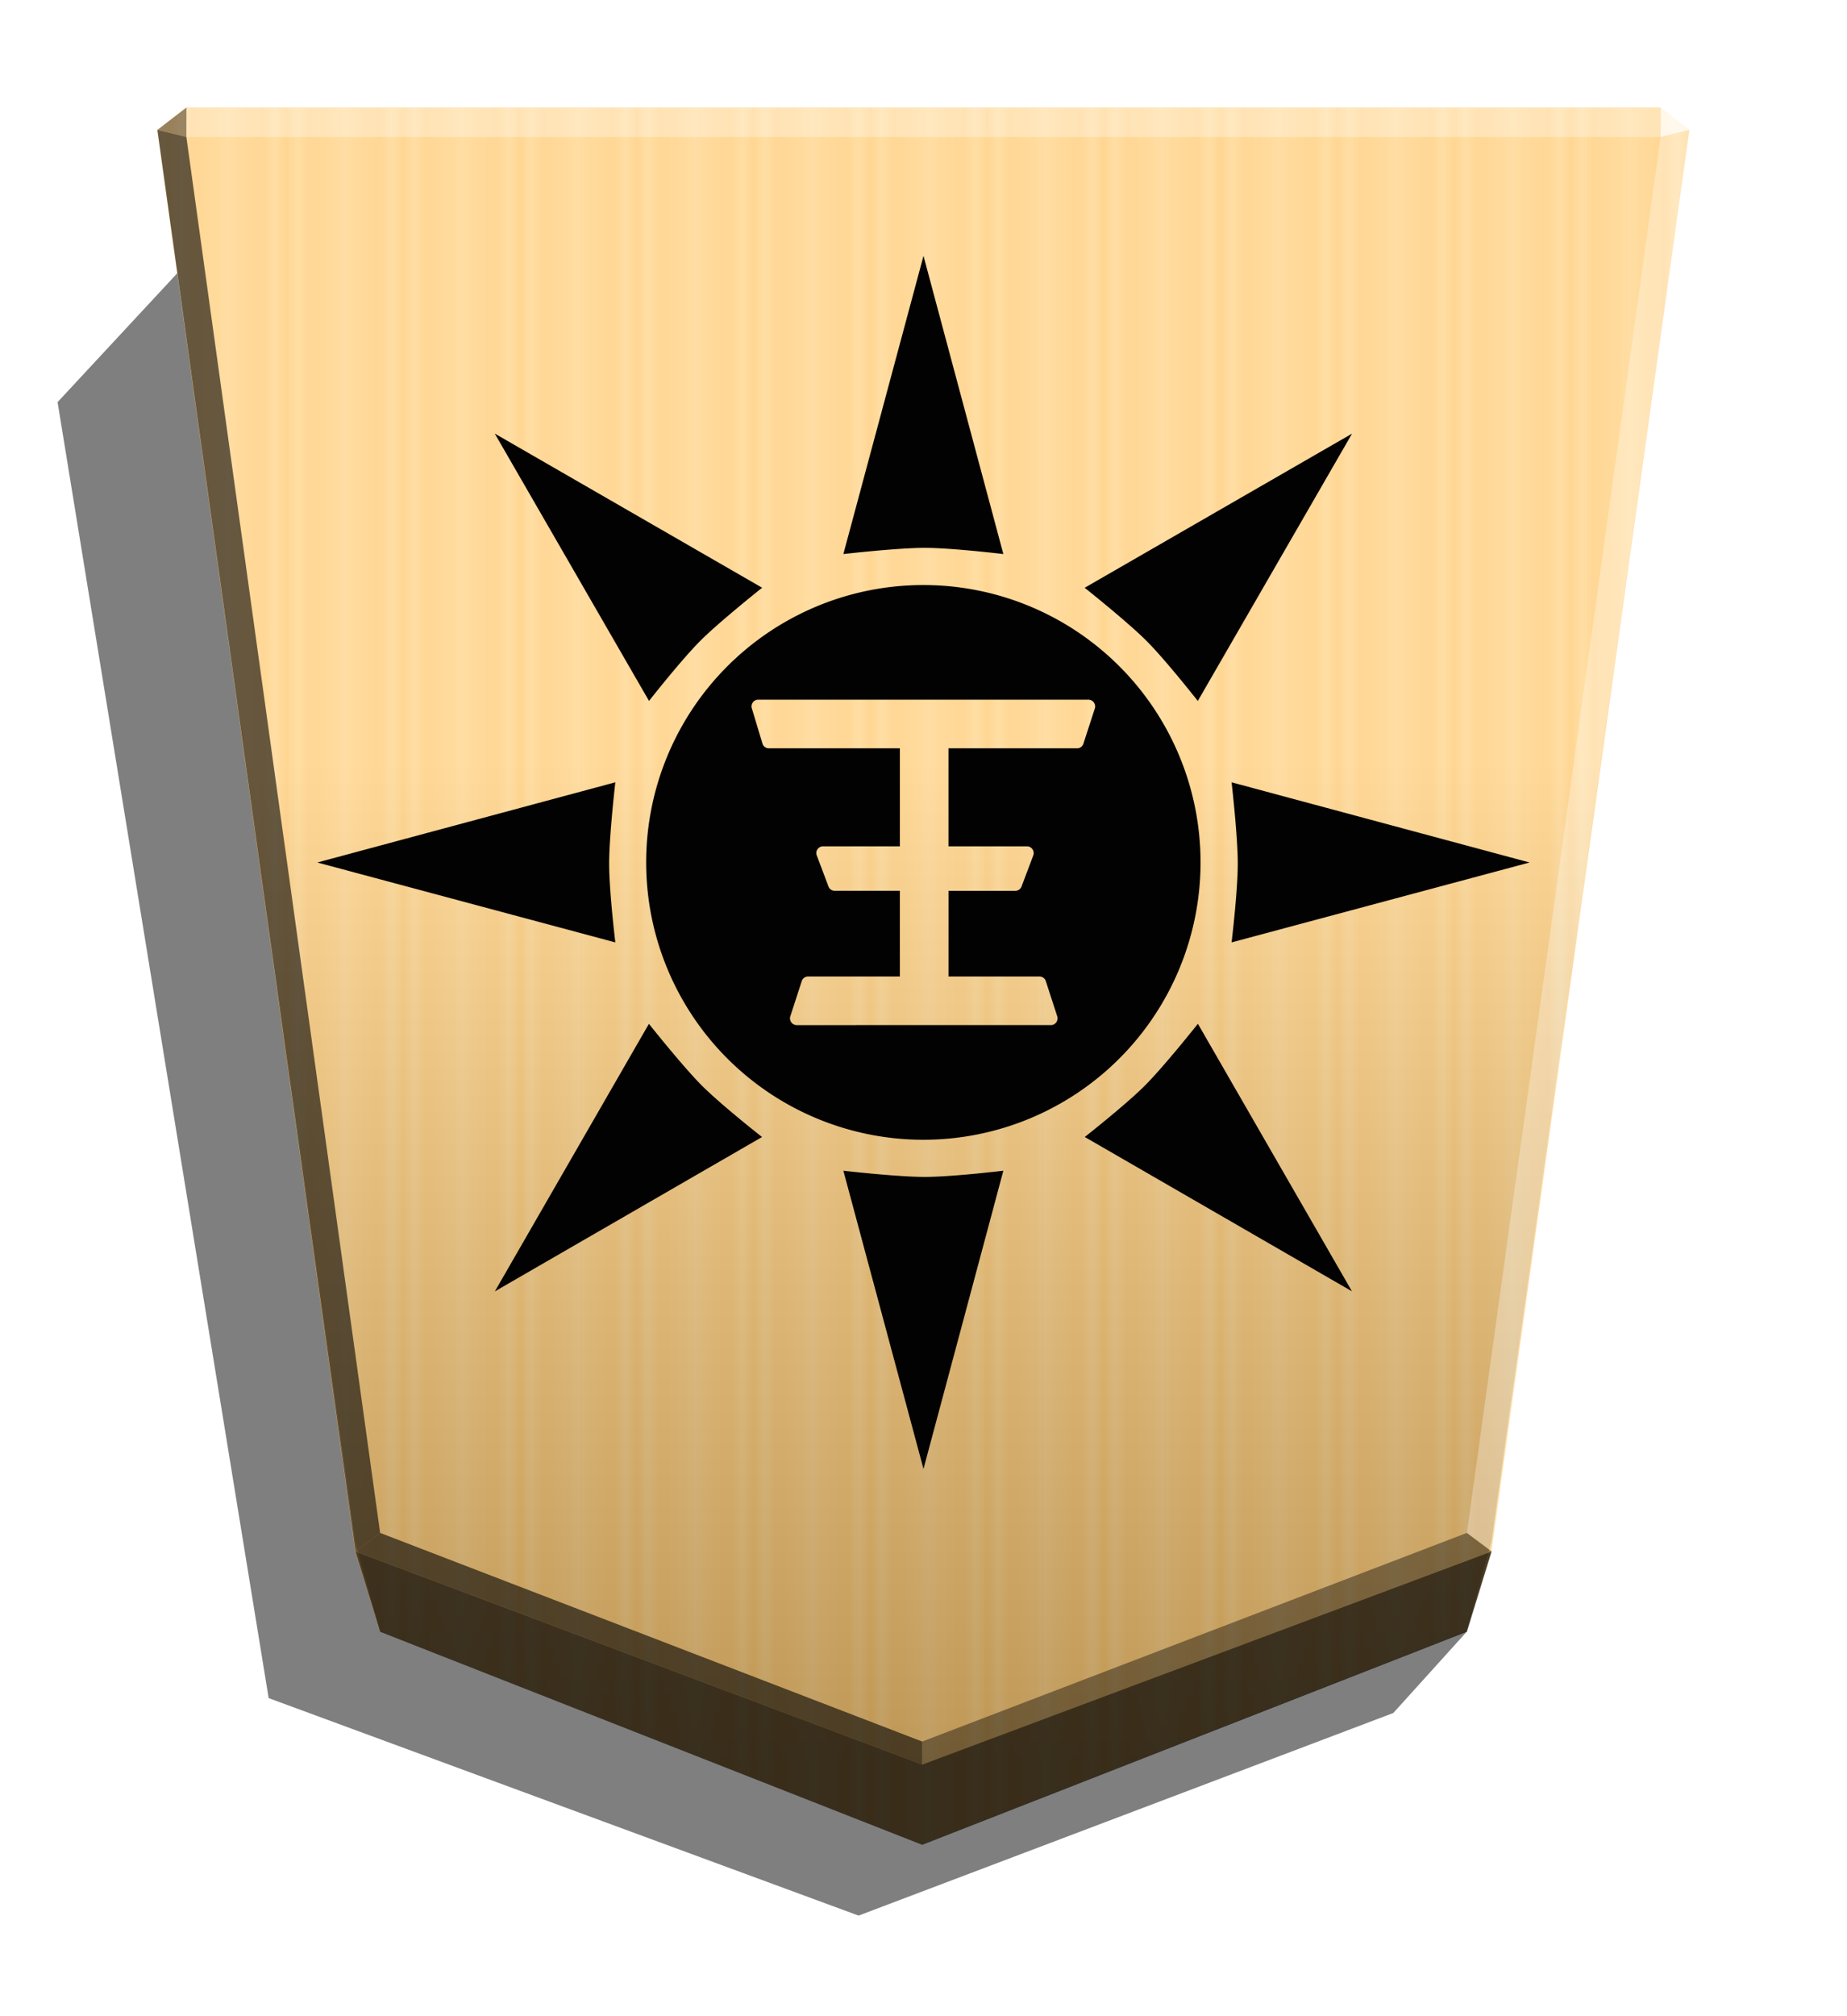 <svg xmlns="http://www.w3.org/2000/svg" width="498.898" height="544.252" viewBox="0 0 1320 1440">
    <defs>
        <linearGradient id="1_QUEEN_svg__a" x1="-1430.769" x2="-1409.955" y1="-77.47" y2="-77.47" gradientUnits="userSpaceOnUse" spreadMethod="reflect">
            <stop offset="0" stop-color="#ffd285"/>
            <stop offset=".232" stop-color="#ffcd79"/>
            <stop offset=".616" stop-color="#ffca73"/>
            <stop offset=".808" stop-color="#ffd386"/>
            <stop offset="1" stop-color="#ffc86e"/>
        </linearGradient>
        <linearGradient id="1_QUEEN_svg__b" x1="-904.556" x2="-904.556" y1="-406.052" y2="184.159" gradientUnits="userSpaceOnUse">
            <stop offset="0"/>
            <stop offset=".604" stop-color="#fff"/>
        </linearGradient>
        <filter id="1_QUEEN_svg__c" width="1.066" height="1.066" x="-.033" y="-.033" color-interpolation-filters="sRGB">
            <feGaussianBlur in="SourceGraphic" result="blur" stdDeviation="6"/>
            <feDiffuseLighting in="blur" lighting-color="#fff" result="diffuse" surfaceScale="4">
                <feDistantLight azimuth="235" elevation="45"/>
            </feDiffuseLighting>
            <feSpecularLighting in="blur" lighting-color="#fff" result="specular" specularExponent="25" surfaceScale="4">
                <feDistantLight azimuth="280" elevation="45"/>
            </feSpecularLighting>
            <feComposite in="diffuse" in2="SourceGraphic" k1="1.4" operator="arithmetic" result="lit"/>
            <feComposite in="lit" in2="specular" k2="1" k3="1" operator="arithmetic" result="shaded"/>
            <feComposite in="shaded" in2="SourceGraphic" operator="in"/>
        </filter>
    </defs>
    <path d="m1048.25 1165.407-52.495 58.046-382.156 144.698-421.6-155.331L41.146 287.208l92.022-99.032z" opacity=".5"/>
    <path fill="url(#1_QUEEN_svg__a)" d="m-1220.221-390.88-194.139 75.893-8.809 28.459-70.567 506.333 10.349 7.986h525.404l10.348-7.986-70.567-506.333-8.809-28.459z" transform="translate(-1787.64 533.54)scale(-2.005)"/>
    <path fill="url(#1_QUEEN_svg__b)" d="m-904.556-434.511-194.139 75.893-8.809 31.887-70.567 502.905 10.349 7.986h525.404l10.349-7.986-70.567-502.905-8.809-31.887z" opacity=".25" style="mix-blend-mode:overlay" transform="translate(-1154.688 446.054)scale(-2.005)"/>
    <path d="m133.204 97.854.043-21.064-20.75 16.013zm932.803 1010.214-17.664-13.248-389.274 149.021v16.402z" opacity=".4"/>
    <path d="m253.993 1108.068 17.664-13.248 387.412 149.021v16.402z" opacity=".6"/>
    <path d="m253.993 1108.068 17.664-13.248L133.204 97.854l-20.707-5.052z" opacity=".6"/>
    <g fill="#fff">
        <path d="m1066.007 1108.068-17.664-13.248 138.453-996.966 20.707-5.052z" opacity=".3"/>
        <path d="m1186.796 97.854-.043-21.064 20.75 16.013z" opacity=".8"/>
        <path d="M1186.796 97.854H133.204l.043-21.064h1053.506z" opacity=".3"/>
    </g>
    <path d="m271.655 1165.416-17.663-57.348 405.076 152.176 406.938-152.176-17.663 57.348-389.275 152.176z" opacity=".7"/>
    <path fill="#020202" d="m659.996 1049.122 57.074-212.974s-36.651 4.42-56.185 4.429c-19.598.011-58.157-4.429-58.157-4.429zM353.66 922.318l190.95-110.241s-29.044-22.793-42.86-36.598c-13.865-13.85-37.986-44.255-37.986-44.255zm612.546-.03L856.108 731.196S831.98 761.6 818.116 775.45c-13.816 13.805-42.86 36.598-42.86 36.598zM659.899 814.033a198.1 198.1 0 0 0 198.096-198.096A198.1 198.1 0 0 0 659.899 417.84a198.1 198.1 0 0 0-198.102 198.096 198.1 198.1 0 0 0 198.102 198.096Zm91.388-81.885c-.05.003-.103-.002-.155 0-.11.002-.223-.01-.338-.017l-181.211.017c-3.417.116-5.867-3.272-4.703-6.48l8.226-25.31a4.79 4.79 0 0 1 4.697-2.938h65.315v-61.203h-46.486c-2.199.039-4.124-1.381-4.702-3.504l-8.218-21.783c-1.184-3.236 1.269-6.588 4.697-6.464h54.716v-70.013h-93.562a4.776 4.776 0 0 1-4.702-3.526l-7.634-25.31a4.796 4.796 0 0 1 4.107-5.867H777.87c3.09 0 5.378 2.865 4.696 5.867l-8.223 25.31a4.79 4.79 0 0 1-4.113 3.526h-92.387v70.013h55.91c3.428-.125 5.877 3.273 4.702 6.481l-8.226 21.766c-.564 2.086-2.538 3.55-4.72 3.521h-47.644v61.186h64.707a4.81 4.81 0 0 1 4.72 2.954l8.223 25.293c1.1 3.053-1.043 6.287-4.226 6.481zm128.893-59.069 212.974-57.073-212.974-57.269s4.44 38.56 4.429 58.158c-.012 19.533-4.43 56.184-4.43 56.184zm-440.425 0s-4.42-36.654-4.428-56.184c-.012-19.599 4.428-58.158 4.428-58.158l-212.974 57.269Zm416.278-172.43 110.247-190.95L775.187 419.8s30.404 24.123 44.254 37.986c13.805 13.816 36.593 42.86 36.592 42.86zm-392.2-.029c-.001 0 22.786-29.045 36.592-42.86 13.85-13.865 44.254-37.987 44.254-37.987L353.592 309.67ZM717.07 395.724l-57.074-212.975-57.268 212.975s38.56-4.44 58.157-4.43c19.534.009 56.185 4.43 56.185 4.43" filter="url(#1_QUEEN_svg__c)" paint-order="stroke fill markers"/>
</svg>
